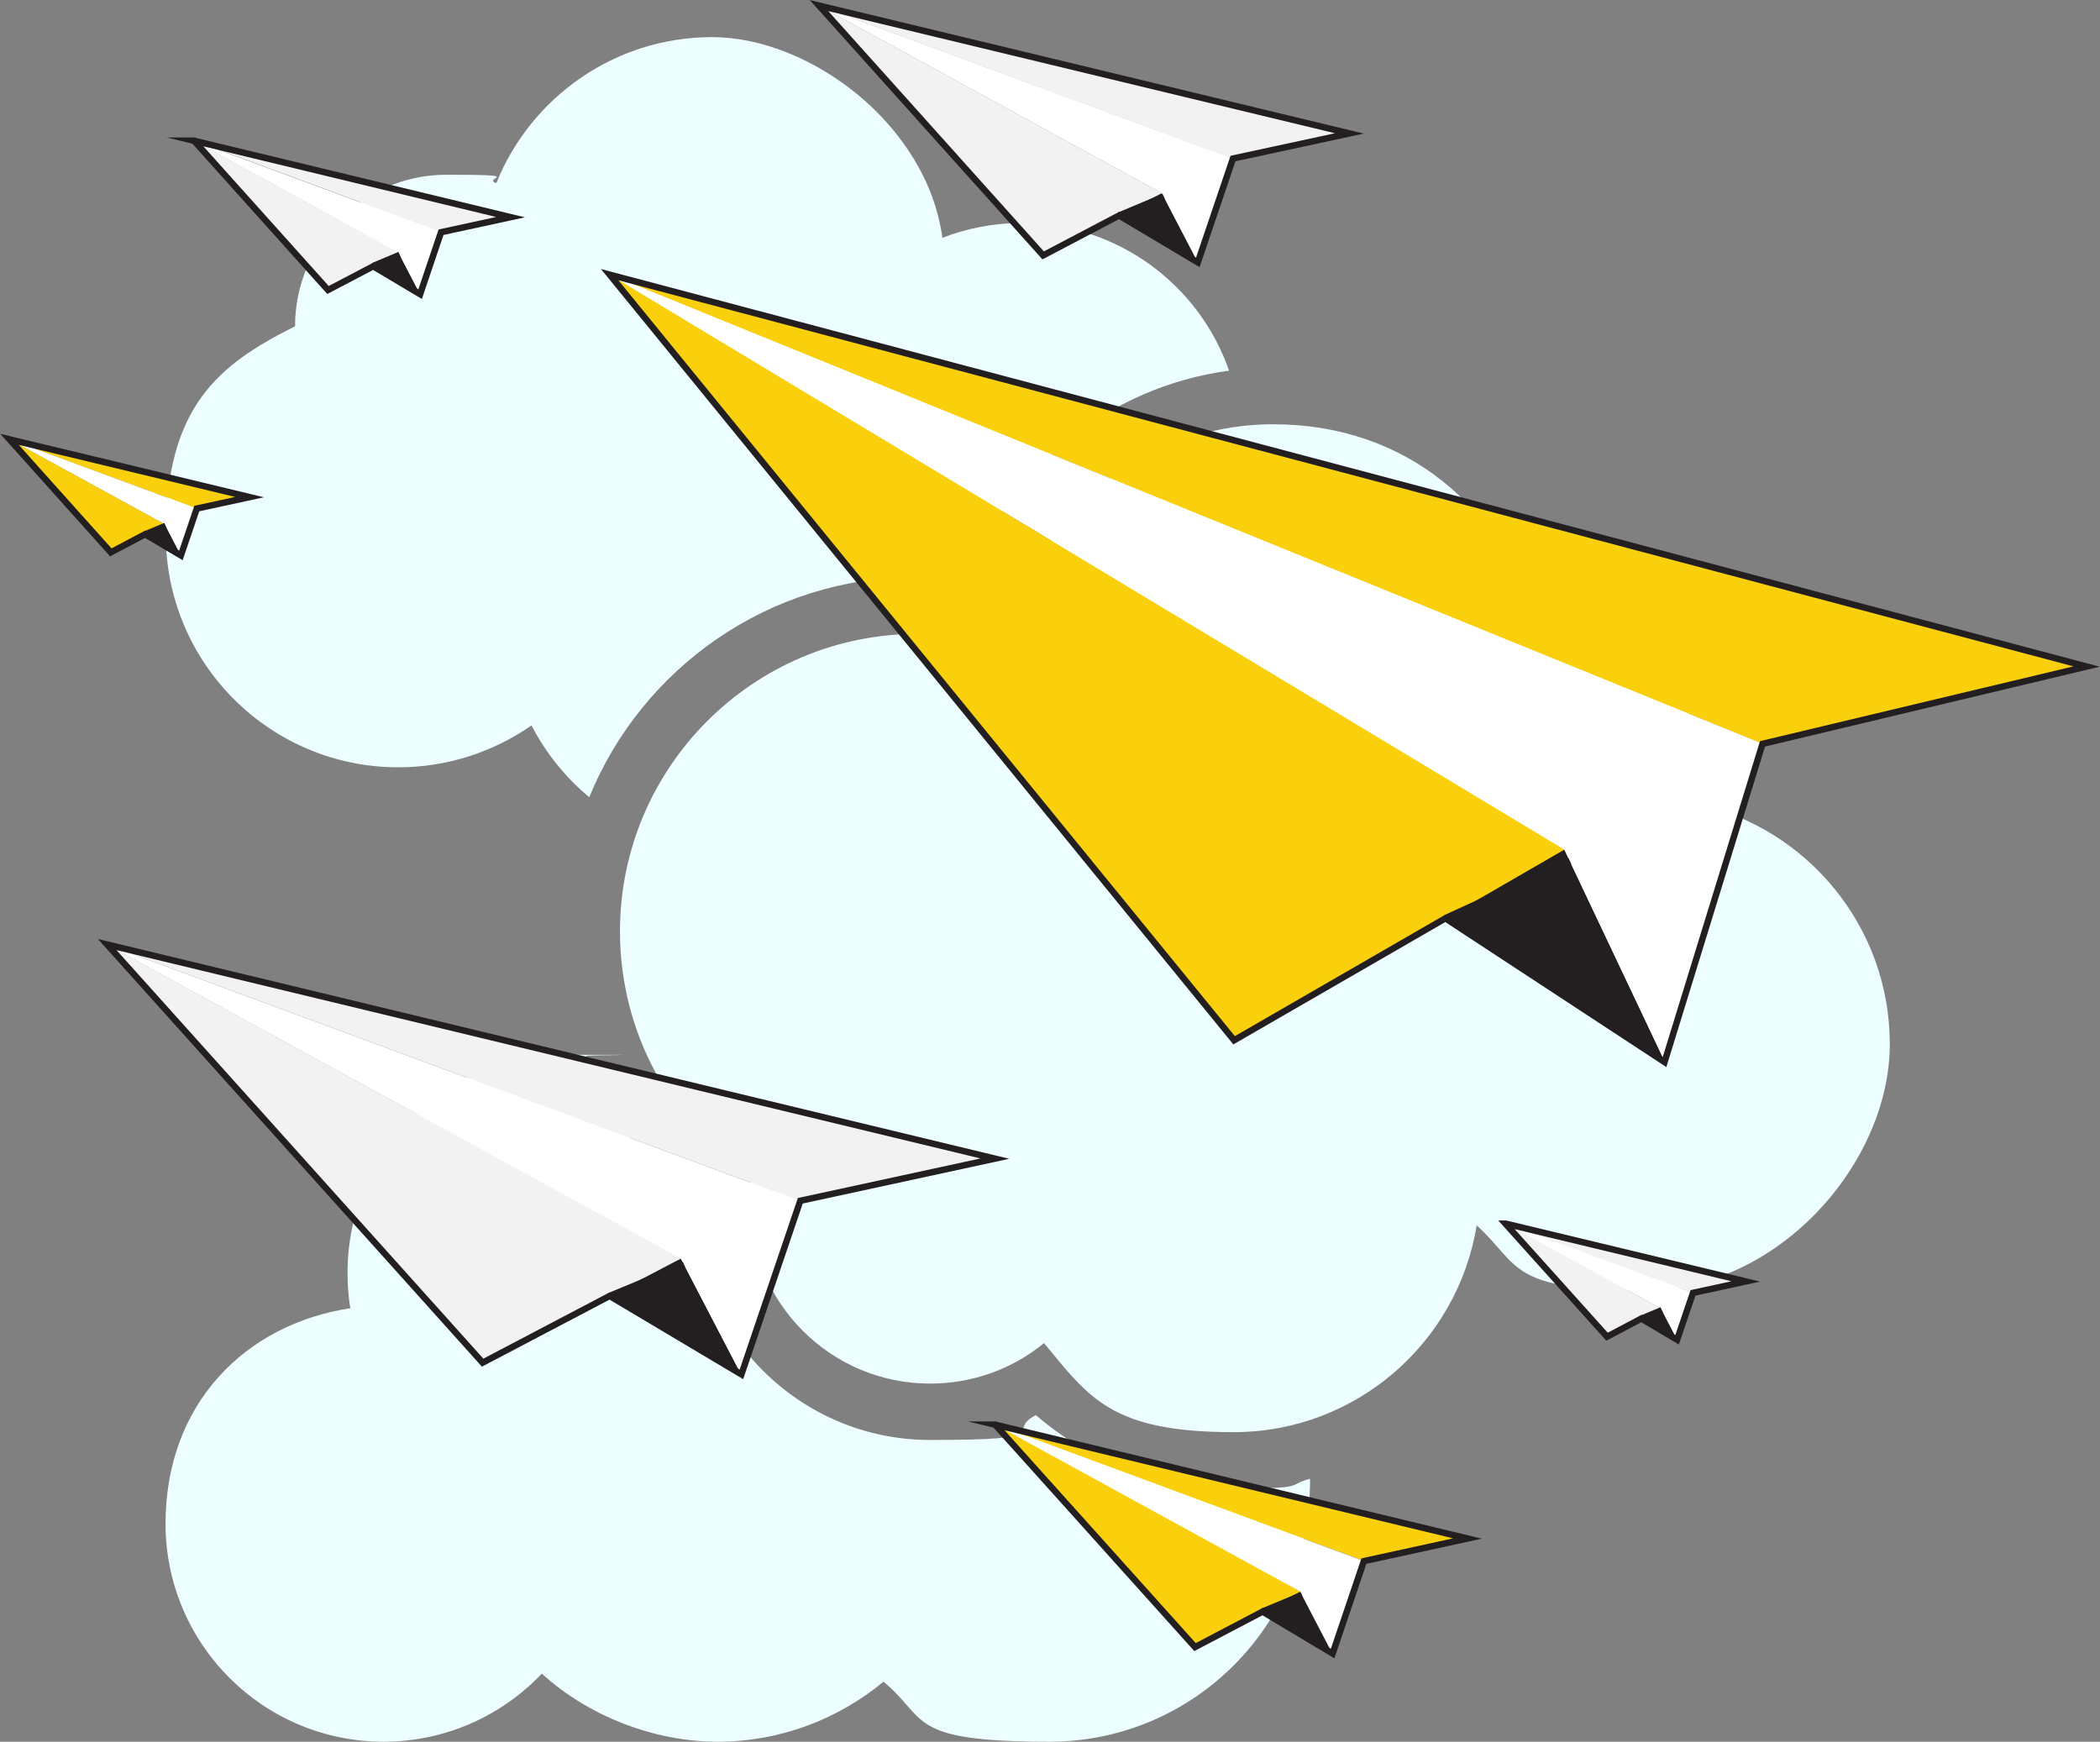 <svg viewBox="0 0 752.3 624" xmlns="http://www.w3.org/2000/svg" xmlns:xlink="http://www.w3.org/1999/xlink"><rect x="0" y="0" width="752.3" height="624" fill="#808080" stroke="none"/><mask id="a" height="92" maskUnits="userSpaceOnUse" width="190" x="293.4" y="2"><path d="m293.4 2 190 45.8-41.7 9-12.6 37.2-28.2-16.8-27.2 14.3z" fill="#fff"/></mask><mask id="b" height="154" maskUnits="userSpaceOnUse" width="318" x="38.4" y="338.4"><path d="m38.4 338.4 318 76.7-69.7 15.1-21.1 62.2-47.2-28.1-45.5 23.9z" fill="#fff"/></mask><mask id="c" height="41.7" maskUnits="userSpaceOnUse" width="86" x="3.4" y="157.4"><path d="m3.4 157.4 86 20.7-18.9 4.1-5.7 16.8-12.8-7.6-12.3 6.5z" fill="#fff"/></mask><mask id="d" height="282.1" maskUnits="userSpaceOnUse" width="529.1" x="218.4" y="98.4"><path d="m218.4 98.4 529.1 140.4-116.1 27.7-35.1 114-78.5-51.5-75.7 43.7z" fill="#fff"/></mask><mask id="e" height="41.7" maskUnits="userSpaceOnUse" width="86" x="539.4" y="438.4"><path d="m539.4 438.4 86 20.7-18.9 4.1-5.7 16.8-12.8-7.6-12.3 6.5-36.4-40.5z" fill="#fff"/></mask><mask id="f" height="82" maskUnits="userSpaceOnUse" width="169.3" x="356.4" y="510.4"><path d="m356.4 510.4 169.3 40.8-37.1 8.1-11.2 33.1-25.1-15-24.2 12.7-71.6-79.7z" fill="#fff"/></mask><mask id="g" height="55" maskUnits="userSpaceOnUse" width="113.6" x="69.4" y="50.4"><path d="m69.4 50.4 113.5 27.4-24.9 5.4-7.5 22.2-16.8-10-16.2 8.5-48-53.5z" fill="#fff"/></mask><g fill="#ecfeff" fill-rule="evenodd"><path d="m211.3 285.8c-8.6-7.1-15.7-15.9-20.9-25.9-13.5 9.4-30 15-47.7 15-46 0-83.3-37.3-83.3-83.3s18.9-61 46.3-74.7c0-30 24.4-54.3 54.3-54.3s12.2 1.1 17.8 3c12.3-30.6 42.3-52.3 77.3-52.3s77 31.3 82.5 71.9c8.8-3.4 18.3-5.3 28.3-5.3 34.4 0 63.7 22.1 74.4 52.9-43.3 5.8-79.2 35.4-94 75.2-5.8-.8-11.8-1.3-17.8-1.3-53 0-98.5 32.6-117.4 78.9z"/><path d="m469.3 529.7v1c0 51.5-41.8 93.3-93.3 93.3s-43.3-8.1-59.5-21.5c-16.2 13.4-36.9 21.5-59.5 21.5s-46.3-9.2-62.9-24.4c-14.2 15-34.4 24.4-56.7 24.4-43.1 0-78.1-35-78.1-78.1s28.7-71.5 66.2-77.2c-.7-4.1-1-8.4-1-12.7 0-43.1 35-78.1 78.1-78.1s4.9.1 7.4.4c8 21.1 21.4 39.6 38.5 53.6.4 46.4 38.2 84 84.7 84s26.5-3.2 37.9-8.9c19 16.4 43.8 26.3 70.8 26.3s18.7-1.2 27.4-3.5z"/><path d="m360.8 232c8-45.4 47.7-80 95.4-80s82.2 30.2 93.4 71.2c2.2-.3 4.4-.4 6.7-.4 29.2 0 52.8 23.7 52.8 52.9s-.5 8.3-1.4 12.2c39.6 8.7 69.3 44 69.3 86.2s-39.5 88.2-88.2 88.2-44-8.9-59.8-23.3c-6.8 42-43.2 74.1-87.1 74.1s-51.7-12.4-67.9-31.9c-11.1 9.1-25.3 14.5-40.8 14.5-35.6 0-64.5-28.9-64.5-64.6s.2-6 .6-8.9c-28.5-19.2-47.2-51.7-47.2-88.5 0-58.8 47.8-106.6 106.6-106.6s22 1.7 32.1 4.9z"/></g><g mask="url(#a)"><path d="m429.1 94-29.1-17.4 16.2-7.4z" fill="#231f20"/><path d="m441.7 56.9-148.3-54.9 190 45.8-41.7 9z" fill="#f2f2f2"/><path d="m429.1 94-12.9-24.8-122.8-67.2 148.3 54.8z" fill="#fff"/><path d="m416.2 69.2-42.4 22.3-80.4-89.5z" fill="#f2f2f2"/></g><path d="m293.4 2 190 45.8-41.7 9-12.6 37.2-28.2-16.8-27.2 14.3z" fill="none" stroke="#231f20" stroke-miterlimit="10" stroke-width="2.3"/><path d="m400.9 77.2 16-6.7" fill="none" stroke="#231f20" stroke-miterlimit="10" stroke-width="2.3"/><g mask="url(#b)"><path d="m265.5 492.4-48.8-29.1 27.2-12.4z" fill="#231f20"/><path d="m286.6 430.2-248.2-91.8 318 76.7-69.7 15.1z" fill="#f2f2f2"/><path d="m265.5 492.4-21.6-41.5-205.6-112.5 248.2 91.8-21.1 62.2z" fill="#fff"/><path d="m243.9 450.9-71 37.3-134.5-149.8z" fill="#f2f2f2"/></g><path d="m38.4 338.4 318 76.7-69.7 15.1-21.1 62.2-47.2-28.1-45.5 23.9z" fill="none" stroke="#231f20" stroke-miterlimit="10" stroke-width="2.3"/><path d="m218.4 464.3 26.7-11.1" fill="none" stroke="#231f20" stroke-miterlimit="10" stroke-width="2.3"/><g mask="url(#c)"><path d="m64.8 199-13.2-7.9 7.4-3.4 5.8 11.2z" fill="#231f20"/><path d="m70.5 182.2-67.1-24.8 86 20.7z" fill="#f9d00b"/><path d="m64.8 199-5.8-11.2-55.6-30.4 67.1 24.8z" fill="#fff"/><path d="m59 187.8-19.2 10.1-36.4-40.5z" fill="#f9d00b"/></g><path d="m3.4 157.4 86 20.7-18.9 4.1-5.7 16.8-12.8-7.6-12.3 6.5z" fill="none" stroke="#231f20" stroke-miterlimit="10" stroke-width="2.3"/><path d="m52.1 191.4 7.2-3" fill="none" stroke="#231f20" stroke-miterlimit="10" stroke-width="2.3"/><g mask="url(#d)"><path d="m596.4 380.4-81.2-53.3 45.2-22.8 36 76z" fill="#231f20"/><path d="m631.4 266.5-413-168.1 529.1 140.4z" fill="#f9d00b"/><path d="m596.4 380.4-36-76-342-206 413.1 168.1-35.1 114z" fill="#fff"/><path d="m560.4 304.4-118.2 68.3-223.8-274.3z" fill="#f9d00b"/></g><path d="m218.4 98.4 529.1 140.4-116.1 27.7-35.1 114-78.5-51.5-75.7 43.7z" fill="none" stroke="#231f20" stroke-miterlimit="10" stroke-width="2.3"/><path d="m517.9 328.9 44.5-20.4" fill="none" stroke="#231f20" stroke-miterlimit="10" stroke-width="2.3"/><g mask="url(#e)"><path d="m600.8 480-13.2-7.9 7.4-3.4 5.8 11.2z" fill="#231f20"/><path d="m606.5 463.2-67.1-24.8 86 20.7z" fill="#f2f2f2"/><path d="m600.8 480-5.8-11.2-55.6-30.4 67.1 24.8z" fill="#fff"/><path d="m595 468.8-19.2 10.1-36.4-40.5z" fill="#f2f2f2"/></g><path d="m539.4 438.4 86 20.7-18.9 4.1-5.7 16.8-12.8-7.6-12.3 6.5-36.4-40.5z" fill="none" stroke="#231f20" stroke-miterlimit="10" stroke-width="2.3"/><path d="m588.1 472.4 7.2-3" fill="none" stroke="#231f20" stroke-miterlimit="10" stroke-width="2.3"/><g mask="url(#f)"><path d="m477.3 592.4-26-15.5 14.5-6.6z" fill="#231f20"/><path d="m488.5 559.2-132.1-48.9 169.3 40.8-37.1 8.1z" fill="#f9d00b"/><path d="m477.3 592.4-11.5-22.1-109.4-59.9 132.2 48.9-11.2 33.1z" fill="#fff"/><path d="m465.8 570.2-37.8 19.8-71.6-79.7z" fill="#f9d00b"/></g><path d="m356.4 510.4 169.3 40.8-37.1 8.1-11.2 33.1-25.1-15-24.2 12.7-71.6-79.7z" fill="none" stroke="#231f20" stroke-miterlimit="10" stroke-width="2.3"/><path d="m452.2 577.4 14.2-5.9" fill="none" stroke="#231f20" stroke-miterlimit="10" stroke-width="2.3"/><g mask="url(#g)"><path d="m150.5 105.4-17.4-10.4 9.7-4.4z" fill="#231f20"/><path d="m158 83.1-88.6-32.8 113.5 27.4z" fill="#f2f2f2"/><path d="m150.5 105.4-7.7-14.8-73.4-40.2 88.6 32.8z" fill="#fff"/><path d="m142.8 90.5-25.4 13.3-48-53.5z" fill="#f2f2f2"/></g><path d="m69.4 50.4 113.5 27.4-24.9 5.4-7.5 22.2-16.8-10-16.2 8.5-48-53.5z" fill="none" stroke="#231f20" stroke-miterlimit="10" stroke-width="2.3"/><path d="m133.7 95.3 9.5-4" fill="none" stroke="#231f20" stroke-miterlimit="10" stroke-width="2.3"/></svg>